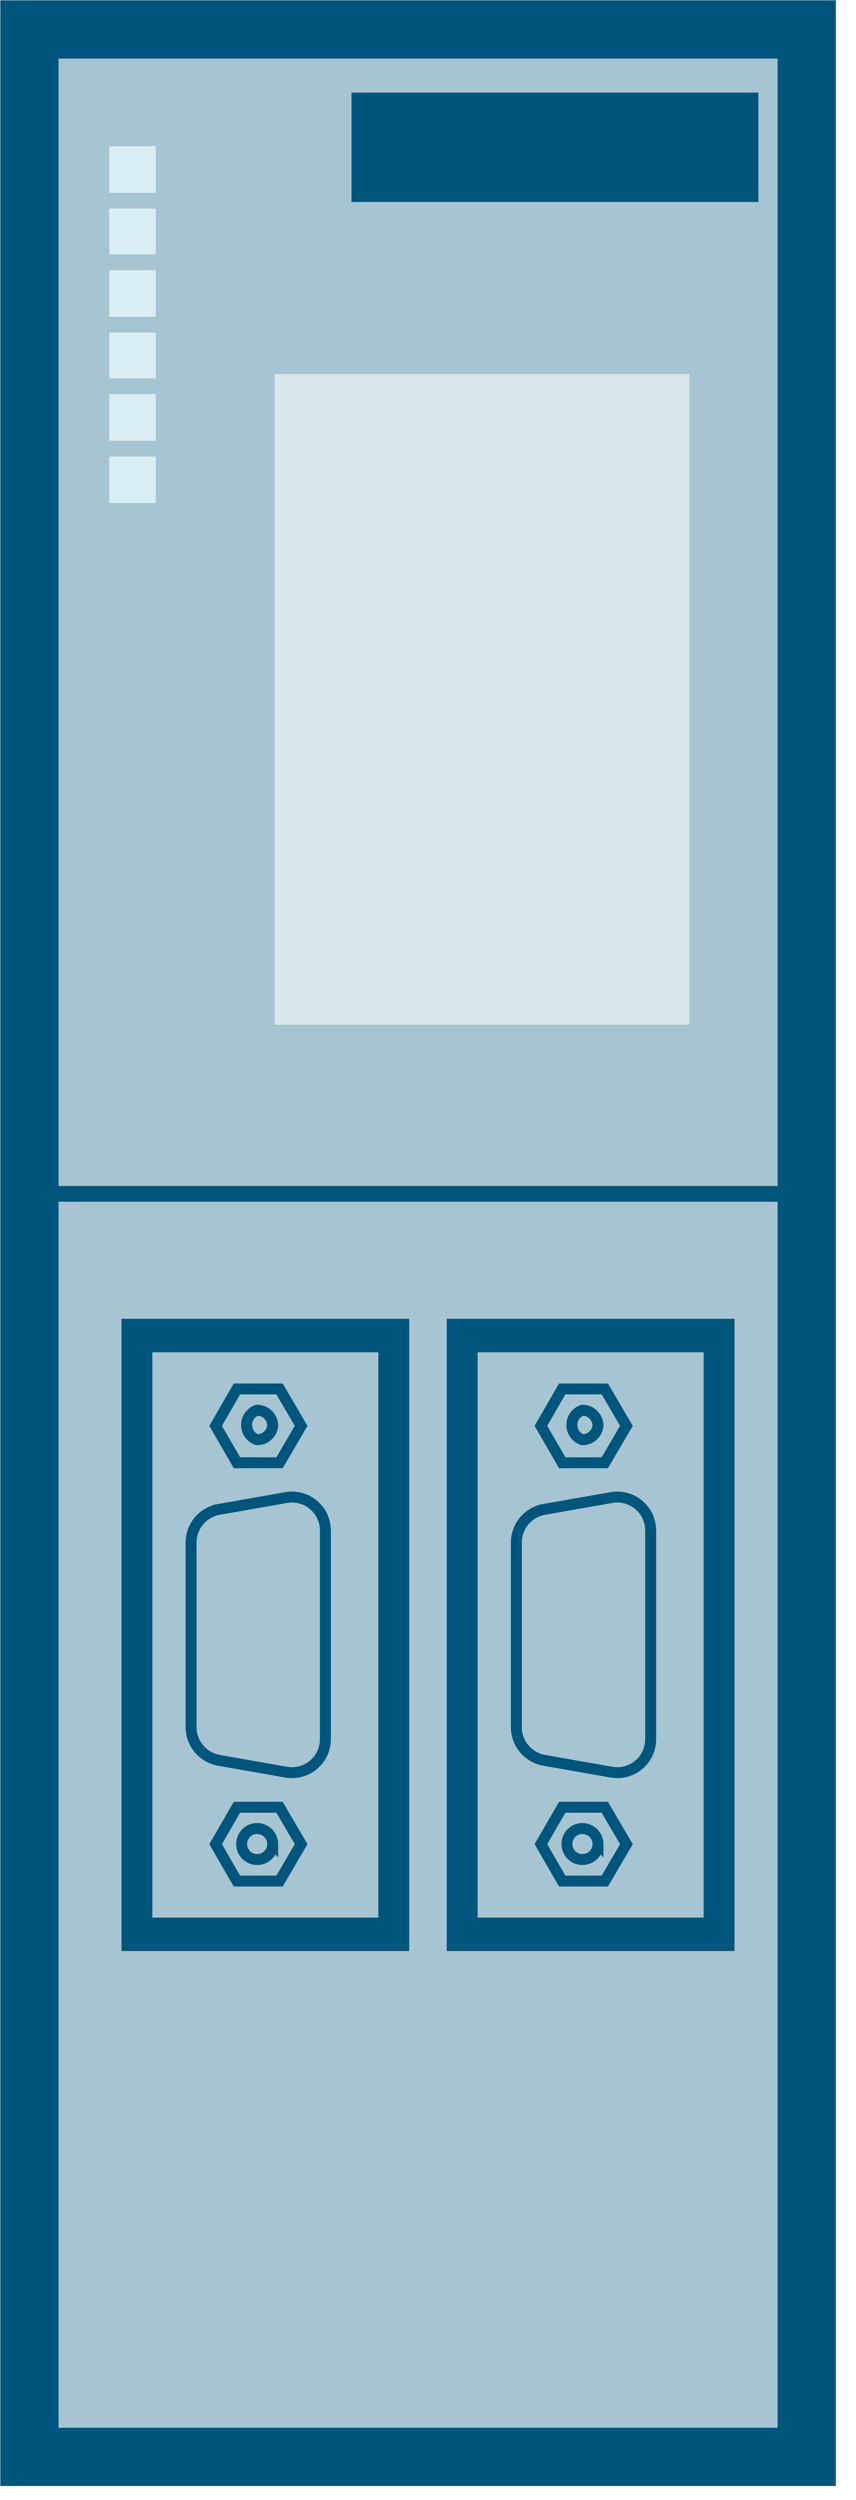 <svg id="epy2ZW4SnFj1" xmlns="http://www.w3.org/2000/svg" xmlns:xlink="http://www.w3.org/1999/xlink" viewBox="0 0 12.5 36.5" shape-rendering="geometricPrecision" text-rendering="geometricPrecision"><g><rect width="11.35" height="35.44" rx="0" ry="0" transform="translate(.43 0.43)" fill="#a6c4d1" stroke="#00557c" stroke-width="0.85"/><rect width="11.35" height="35.44" rx="0" ry="0" transform="matrix(.487 0 0-.044 5.34 2.93)" fill="#00557c" stroke="#00557c" stroke-width="0.85"/><path d="" transform="translate(-390.75-168.94)" fill="#a6c4d1" fill-rule="evenodd" stroke="#00557c" stroke-width="0.85"/><line x1="11.77" y1="17.43" x2="0.43" y2="17.43" fill="none" stroke="#00557c" stroke-width="0.23"/><path d="" transform="translate(-390.75-168.94)" fill="#a6c4d1" fill-rule="evenodd" stroke="#00557c" stroke-width="0.23"/><polyline points="1.48,3.83 2.39,3.83 2.39,2.93 1.48,2.93 1.48,3.83" fill="#d9edf5" fill-rule="evenodd" stroke="#a6c4d1" stroke-width="0.23"/><polyline points="1.48,2.93 2.39,2.93 2.39,2.02 1.48,2.02 1.48,2.93" fill="#d9edf5" fill-rule="evenodd" stroke="#a6c4d1" stroke-width="0.23"/><polyline points="1.48,4.74 2.39,4.74 2.39,3.83 1.48,3.83 1.48,4.74" fill="#d9edf5" fill-rule="evenodd" stroke="#a6c4d1" stroke-width="0.23"/><polyline points="1.48,6.55 2.39,6.55 2.39,5.64 1.48,5.64 1.48,6.55" fill="#d9edf5" fill-rule="evenodd" stroke="#a6c4d1" stroke-width="0.23"/><polyline points="1.48,5.64 2.39,5.64 2.39,4.74 1.48,4.74 1.48,5.64" fill="#d9edf5" fill-rule="evenodd" stroke="#a6c4d1" stroke-width="0.23"/><polyline points="1.48,7.46 2.39,7.46 2.39,6.55 1.48,6.55 1.48,7.46" fill="#d9edf5" fill-rule="evenodd" stroke="#a6c4d1" stroke-width="0.23"/><rect width="4.115" height="7.463" rx="0" ry="0" transform="matrix(1.472 0 0 1.273 4.009 5.46)" fill="#d9e6eb" stroke-width="0"/><g transform="matrix(.432 0 0 0.431 1.14 18.753)"><path d="M384.18,164.41c-.543.097-.939.568-.94,1.12v6.26c.001.552.397,1.023.94,1.12l2.27.4c.331.059.671-.031.928-.248s.404-.536.402-.872v-7.06c.002-.336-.145-.656-.402-.872s-.597-.307-.928-.248l-2.27.4Z" transform="translate(-379.42-156.79)" fill="none" stroke="#00557c" stroke-width="0.37"/><polygon points="6.81,21.71 5.37,21.71 4.65,22.96 5.37,24.21 6.81,24.21 7.54,22.96 6.81,21.71" transform="translate(0-4)" fill="none" stroke="#00557c" stroke-width="0.37"/><path d="M386,175.75c0-.293-.237-.53-.53-.53-.14-0-.273.056-.371.156s-.151.235-.149.374c0,.287.233.52.52.52.14.003.274-.051.374-.149s.156-.232.156-.371Z" transform="translate(-379.42-156.79)" fill="none" stroke="#00557c" stroke-width="0.37"/><polygon points="6.81,7.54 5.37,7.54 4.65,8.79 5.37,10.04 6.81,10.04 7.54,8.79 6.81,7.54" transform="translate(0-4)" fill="none" stroke="#00557c" stroke-width="0.37"/><path d="M386,161.58c0-.293-.237-.53-.53-.53-.212.075-.354.275-.354.5s.142.425.354.5c.271.002.499-.201.53-.47Z" transform="translate(-379.42-156.79)" fill="none" stroke="#00557c" stroke-width="0.37"/><rect width="4.165" height="8.947" rx="0" ry="0" transform="matrix(2.085 0 0 2.267 1.989 1.731)" fill="none" stroke="#00557c" stroke-width="0.5"/></g><g transform="matrix(.432 0 0 0.431 5.89 18.753)"><path d="M384.18,164.41c-.543.097-.939.568-.94,1.12v6.26c.001.552.397,1.023.94,1.12l2.27.4c.331.059.671-.031.928-.248s.404-.536.402-.872v-7.06c.002-.336-.145-.656-.402-.872s-.597-.307-.928-.248l-2.27.4Z" transform="translate(-379.42-156.79)" fill="none" stroke="#00557c" stroke-width="0.37"/><polygon points="6.81,21.71 5.37,21.71 4.65,22.96 5.37,24.21 6.81,24.21 7.54,22.96 6.81,21.71" transform="translate(0-4)" fill="none" stroke="#00557c" stroke-width="0.37"/><path d="M386,175.75c0-.293-.237-.53-.53-.53-.14-0-.273.056-.371.156s-.151.235-.149.374c0,.287.233.52.52.52.14.003.274-.051.374-.149s.156-.232.156-.371Z" transform="translate(-379.42-156.79)" fill="none" stroke="#00557c" stroke-width="0.37"/><polygon points="6.81,7.54 5.37,7.54 4.65,8.79 5.37,10.04 6.81,10.04 7.54,8.79 6.81,7.54" transform="translate(0-4)" fill="none" stroke="#00557c" stroke-width="0.37"/><path d="M386,161.58c0-.293-.237-.53-.53-.53-.212.075-.354.275-.354.5s.142.425.354.5c.271.002.499-.201.53-.47Z" transform="translate(-379.42-156.79)" fill="none" stroke="#00557c" stroke-width="0.37"/><rect width="4.165" height="8.947" rx="0" ry="0" transform="matrix(2.085 0 0 2.267 1.989 1.731)" fill="none" stroke="#00557c" stroke-width="0.5"/></g></g></svg>
